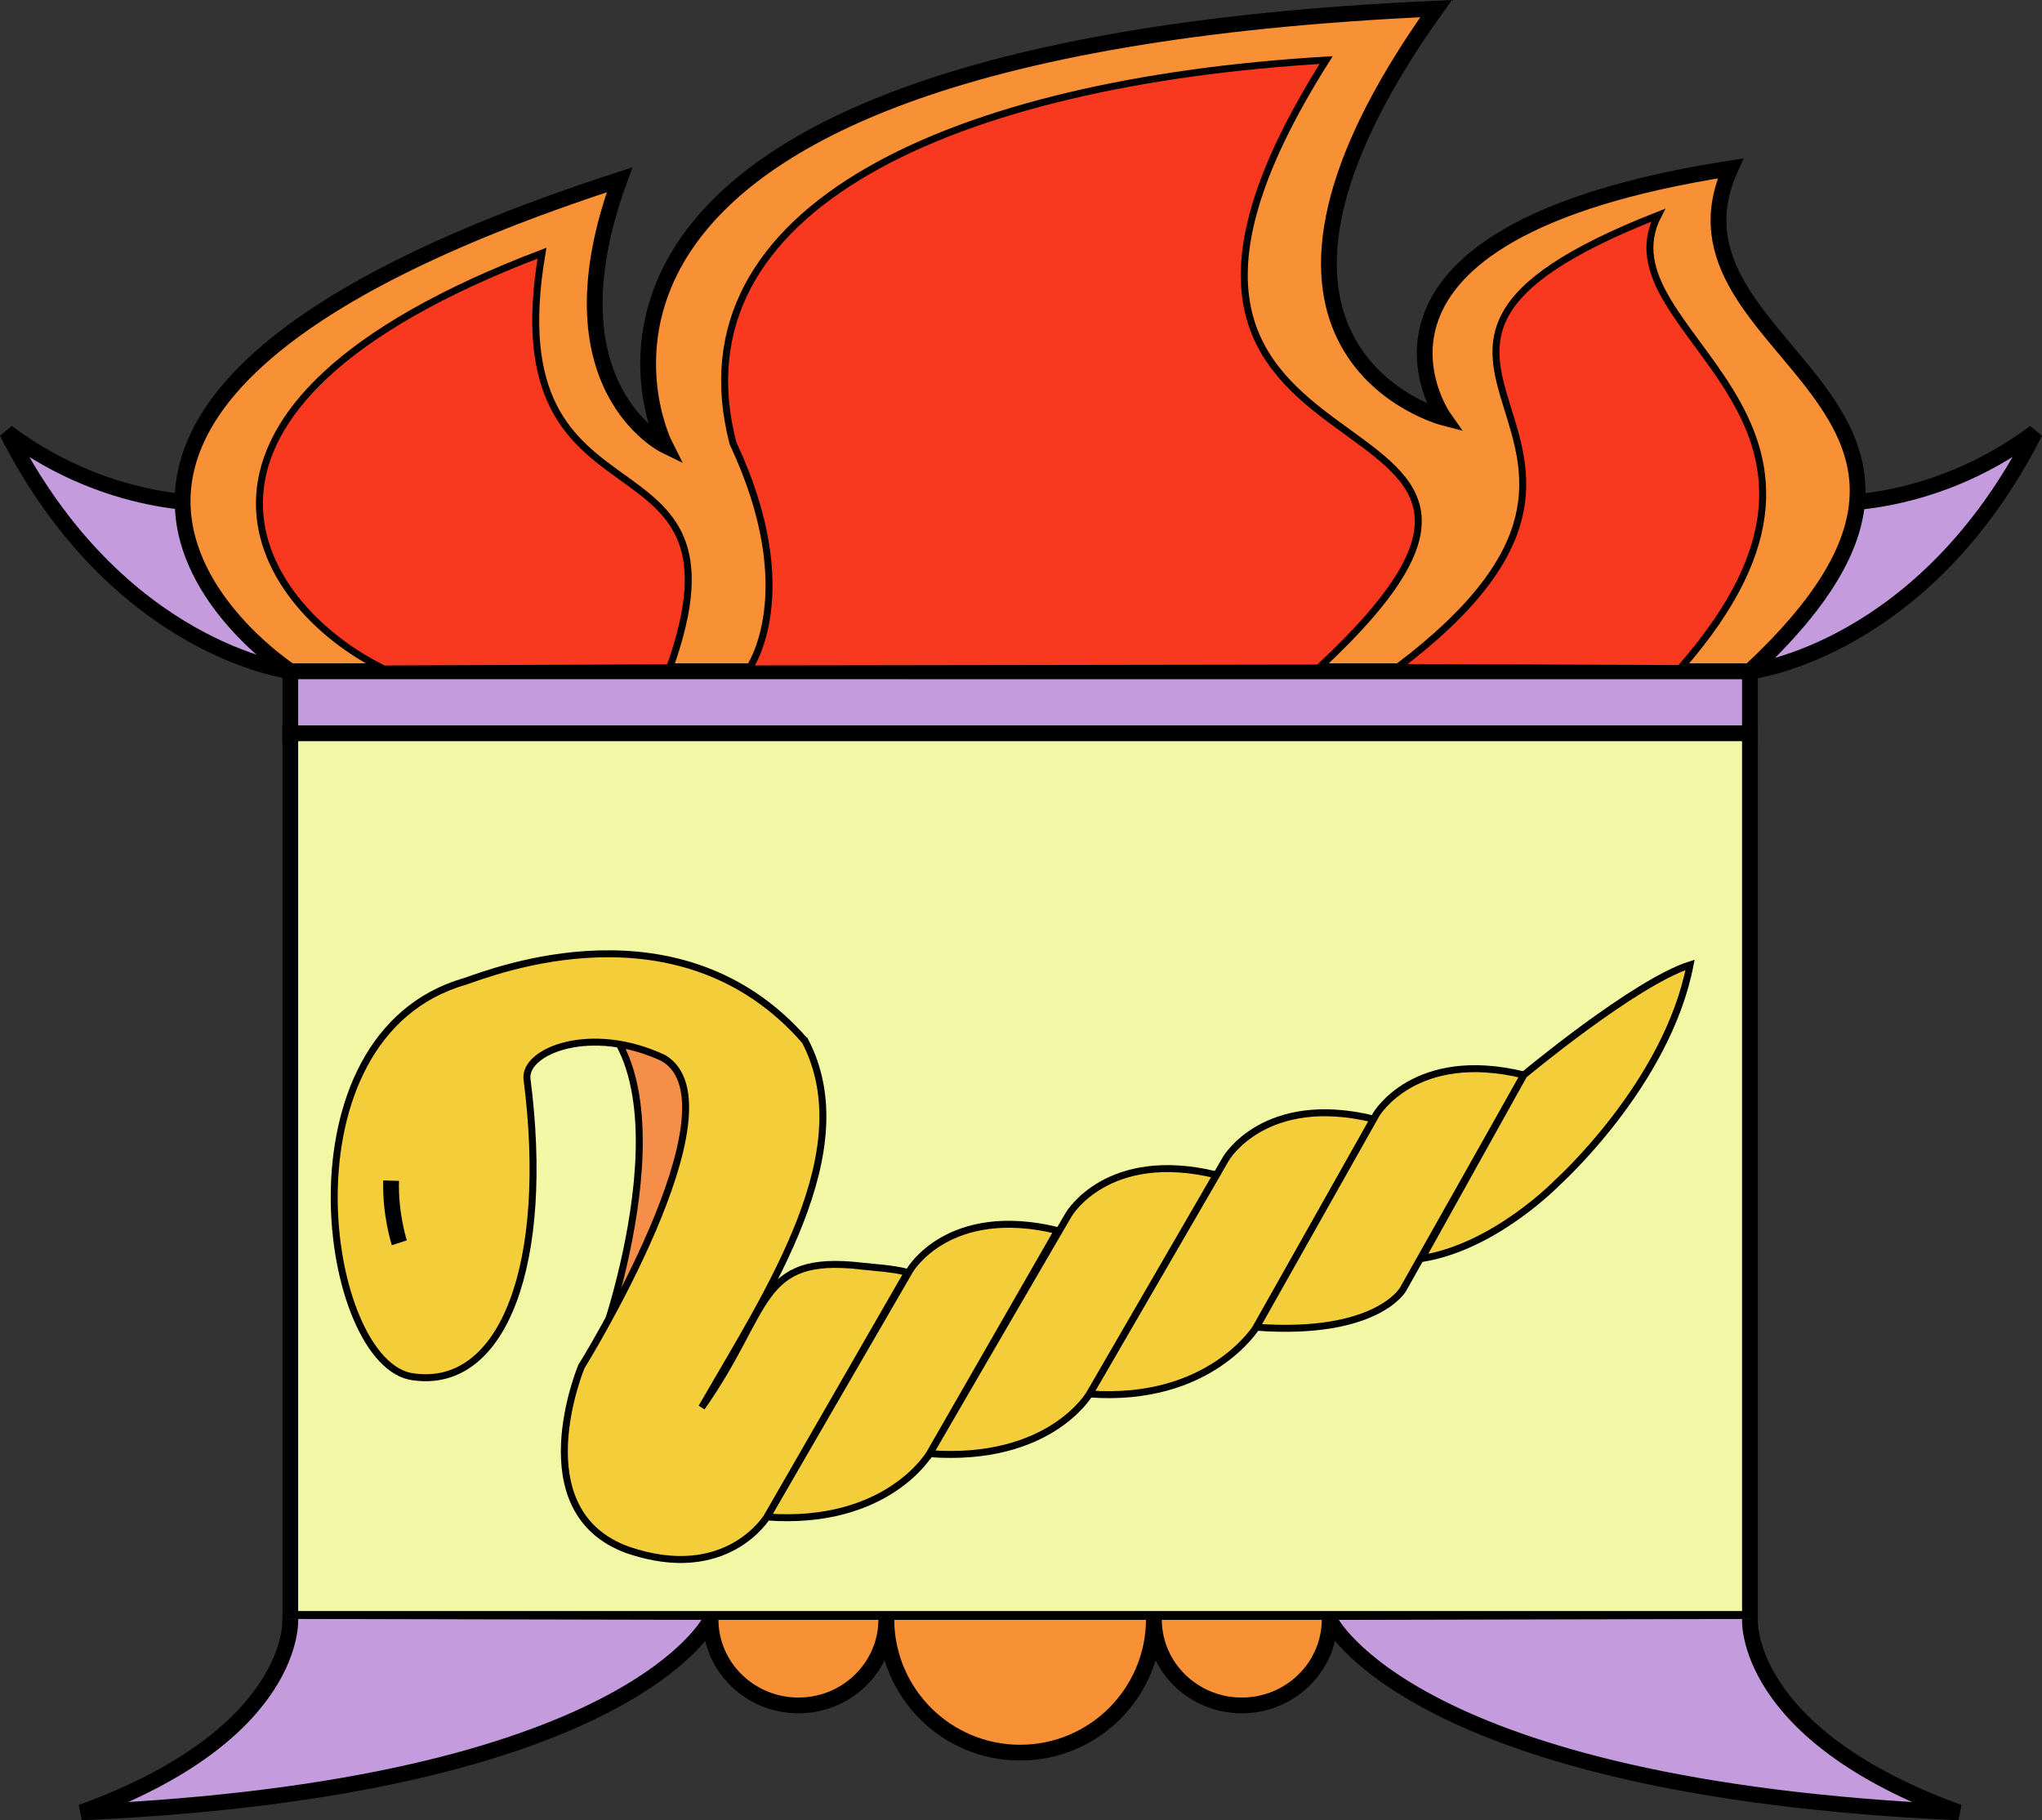 <?xml version="1.0" encoding="UTF-8" standalone="no"?>
<svg
   xmlns:dc="http://purl.org/dc/elements/1.1/"
   xmlns:cc="http://creativecommons.org/ns#"
   xmlns:rdf="http://www.w3.org/1999/02/22-rdf-syntax-ns#"
   xmlns:svg="http://www.w3.org/2000/svg"
   xmlns="http://www.w3.org/2000/svg"
   xmlns:sodipodi="http://sodipodi.sourceforge.net/DTD/sodipodi-0.dtd"
   xmlns:inkscape="http://www.inkscape.org/namespaces/inkscape"
   width="77.726mm"
   height="69.279mm"
   viewBox="0 0 77.726 69.279"
   version="1.1"
   id="svg8"
   inkscape:version="1.0.1 (3bc2e813f5, 2020-09-07)"
   sodipodi:docname="naga-banner.svg">
  <rect x="0" y="0" width="77.726" height="69.279" fill="#333333" stroke="none"/>
  <defs
     id="defs2" />
  <sodipodi:namedview
     id="base"
     pagecolor="#ffffff"
     bordercolor="#666666"
     borderopacity="1.0"
     inkscape:pageopacity="0.0"
     inkscape:pageshadow="2"
     inkscape:zoom="1.979899"
     inkscape:cx="175.50297"
     inkscape:cy="131.50436"
     inkscape:document-units="mm"
     inkscape:current-layer="layer1"
     inkscape:document-rotation="0"
     showgrid="false"
     inkscape:window-width="1600"
     inkscape:window-height="839"
     inkscape:window-x="0"
     inkscape:window-y="0"
     inkscape:window-maximized="1" />
  <g
     inkscape:label="Layer 1"
     inkscape:groupmode="layer"
     id="layer1"
     transform="translate(-57.255,-88.048)">
    <path
       style="fill:#c49cdd;stroke:#000000;stroke-width:0.6;stroke-linecap:butt;stroke-linejoin:miter;stroke-miterlimit:4;stroke-dasharray:none;stroke-opacity:1;fill-opacity:1"
       d="m 65.785,107.187 c 0,0 -4.104,0.409 -8.263,-2.687 4.211,8.295 10.782,9.093 10.782,9.093"
       id="path2428-0-6-6"
       sodipodi:nodetypes="ccc" />
    <rect
       style="fill:#c49cdd;stroke:#000000;stroke-width:0.6;stroke-linecap:round;stroke-miterlimit:4;stroke-dasharray:none;stroke-opacity:1;fill-opacity:1"
       id="rect2358"
       width="55.559"
       height="2.365"
       x="68.305"
       y="113.593" />
    <rect
       style="fill:#f2f7a6;stroke:#000000;stroke-width:0.6;stroke-linecap:round;stroke-miterlimit:4;stroke-dasharray:none;stroke-opacity:1;fill-opacity:1"
       id="rect2358-0"
       width="55.559"
       height="33.707"
       x="68.305"
       y="115.958" />
    <path
       id="path2390"
       style="fill:#f89035;stroke:#000000;stroke-width:0.6;stroke-linecap:round;stroke-miterlimit:4;stroke-dasharray:none;stroke-opacity:1;fill-opacity:1"
       d="m 90.992,149.701 c 0.022,2.797 2.295,5.053 5.092,5.053 2.797,-5e-5 5.071,-2.256 5.092,-5.053"
       sodipodi:nodetypes="ccc" />
    <path
       id="path2390-3"
       style="fill:#f89035;stroke:#000000;stroke-width:0.6;stroke-linecap:round;stroke-miterlimit:4;stroke-dasharray:none;stroke-opacity:1;fill-opacity:1"
       d="m 101.177,149.701 c 0.014,1.803 1.508,3.256 3.345,3.256 1.838,-1e-5 3.331,-1.454 3.345,-3.256"
       sodipodi:nodetypes="ccc" />
    <path
       id="path2390-3-6"
       style="fill:#f89035;stroke:#000000;stroke-width:0.6;stroke-linecap:round;stroke-miterlimit:4;stroke-dasharray:none;stroke-opacity:1;fill-opacity:1"
       d="m 84.301,149.701 c 0.014,1.803 1.508,3.256 3.345,3.256 1.838,-1e-5 3.331,-1.454 3.345,-3.256"
       sodipodi:nodetypes="ccc" />
    <path
       style="fill:#c49cdd;stroke:#000000;stroke-width:0.6;stroke-linecap:butt;stroke-linejoin:miter;stroke-miterlimit:4;stroke-dasharray:none;stroke-opacity:1;fill-opacity:1"
       d="m 68.305,149.665 c 0,0 0.288,4.369 -7.95,7.363 20.879,-0.924 23.947,-7.327 23.947,-7.327"
       id="path2428"
       sodipodi:nodetypes="ccc" />
    <path
       style="fill:#c49cdd;stroke:#000000;stroke-width:0.6;stroke-linecap:butt;stroke-linejoin:miter;stroke-miterlimit:4;stroke-dasharray:none;stroke-opacity:1;fill-opacity:1"
       d="m 123.864,149.665 c 0,0 -0.288,4.369 7.95,7.363 -20.879,-0.924 -23.947,-7.327 -23.947,-7.327"
       id="path2428-0"
       sodipodi:nodetypes="ccc" />
    <path
       style="fill:#c49cdd;stroke:#000000;stroke-width:0.6;stroke-linecap:butt;stroke-linejoin:miter;stroke-miterlimit:4;stroke-dasharray:none;stroke-opacity:1;fill-opacity:1"
       d="m 126.45,107.187 c 0,0 4.104,0.409 8.263,-2.687 -4.211,8.295 -10.782,9.093 -10.782,9.093"
       id="path2428-0-6"
       sodipodi:nodetypes="ccc" />
    <path
       style="fill:#f89035;fill-opacity:1;stroke:#000000;stroke-width:0.6;stroke-linecap:butt;stroke-linejoin:miter;stroke-miterlimit:4;stroke-dasharray:none;stroke-opacity:1"
       d="m 68.305,113.593 c 0,0 -15.05,-9.757 12.533,-18.701 -2.879,7.872 1.733,10.113 1.733,10.113 0,0 -7.6,-14.989 29.345,-16.629 -9.346,13.081 0.298,15.572 0.298,15.572 0,0 -4.946,-7.023 10.911,-9.491 -3.189,7.059 11.715,8.915 0.74,19.137 z"
       id="path2493"
       sodipodi:nodetypes="cccccccc" />
    <path
       style="fill:#f8381f;fill-opacity:1;stroke:#000000;stroke-width:0.265px;stroke-linecap:butt;stroke-linejoin:miter;stroke-opacity:1"
       d="m 71.866,113.509 c -5.049,-2.465 -9.56,-9.913 6.019,-15.825 -1.899,11.176 8.279,6.211 4.86,15.78 z"
       id="path2495"
       sodipodi:nodetypes="cccc" />
    <path
       style="fill:#f8381f;fill-opacity:1;stroke:#000000;stroke-width:0.265px;stroke-linecap:butt;stroke-linejoin:miter;stroke-opacity:1"
       d="m 85.756,113.507 c 0,0 2.085,-2.865 -0.6,-8.588 -2.344,-9.021 8.516,-13.749 22.577,-14.585 -11.162,17.644 12.217,11.516 -0.284,23.14 z"
       id="path2497"
       sodipodi:nodetypes="ccccc" />
    <path
       style="fill:#f8381f;fill-opacity:1;stroke:#000000;stroke-width:0.265px;stroke-linecap:butt;stroke-linejoin:miter;stroke-opacity:1"
       d="m 121.204,113.493 c 8.492,-9.669 -3.16,-12.753 -0.834,-17.254 -14.047,5.516 2.028,8.196 -9.922,17.213 z"
       id="path2499"
       sodipodi:nodetypes="cccc" />
    <path
       style="fill:#f4cd3b;fill-opacity:1;stroke:#000000;stroke-width:0.265;stroke-linecap:round;stroke-linejoin:miter;stroke-miterlimit:4;stroke-dasharray:none;stroke-opacity:1"
       d="m 98.726,141.102 5.194,-8.957 c 0,0 1.467,-2.516 5.62,-1.506 l -4.464,7.924 c 0,0 -1.77,2.874 -6.35,2.539 z"
       id="path2518"
       sodipodi:nodetypes="ccccc" />
    <path
       style="fill:#f4cd3b;fill-opacity:1;stroke:#000000;stroke-width:0.265;stroke-linecap:round;stroke-linejoin:miter;stroke-miterlimit:4;stroke-dasharray:none;stroke-opacity:1"
       d="m 105.076,138.562 4.562,-8.095 c 0,0 1.467,-2.516 5.62,-1.506 l -4.601,8.163 c 0,0 -1,1.772 -5.581,1.438 z"
       id="path2518-8"
       sodipodi:nodetypes="ccccc" />
    <path
       style="fill:#f4cd3b;fill-opacity:1;stroke:#000000;stroke-width:0.265;stroke-linecap:round;stroke-linejoin:miter;stroke-miterlimit:4;stroke-dasharray:none;stroke-opacity:1"
       d="m 92.636,143.376 5.299,-9.106 c 0,0 1.467,-2.516 5.62,-1.506 l -4.831,8.337 c 0,0 -1.508,2.609 -6.089,2.274 z"
       id="path2518-7"
       sodipodi:nodetypes="ccccc" />
    <path
       style="fill:#f4cd3b;fill-opacity:1;stroke:#000000;stroke-width:0.265;stroke-linecap:round;stroke-linejoin:miter;stroke-miterlimit:4;stroke-dasharray:none;stroke-opacity:1"
       d="m 86.446,145.785 5.447,-9.396 c 0,0 1.467,-2.516 5.62,-1.506 l -4.877,8.493 c 0,0 -1.609,2.743 -6.19,2.409 z"
       id="path2518-9"
       sodipodi:nodetypes="ccccc" />
    <path
       style="fill:#f48e49;fill-opacity:1;stroke:#000000;stroke-width:0.265px;stroke-linecap:butt;stroke-linejoin:miter;stroke-opacity:1"
       d="m 78.64,125.946 c 5.512,1.794 1.605,12.882 1.605,12.882 0,0 10.415,-16.438 -1.605,-12.882 z"
       id="path2604"
       sodipodi:nodetypes="ccc" />
    <path
       id="path2518-9-2"
       style="fill:#f4cd3b;fill-opacity:1;stroke:#000000;stroke-width:0.265;stroke-linecap:round;stroke-linejoin:miter;stroke-miterlimit:4;stroke-dasharray:none;stroke-opacity:1"
       d="m 87.9,127.668 c -4.756,-5.465 -11.903,-2.617 -12.946,-2.268 -7.222,2.075 -5.397,14.636 -1.963,15.051 3.444,0.485 5.226,-4.35 4.321,-11.356 -0.083,-1.061 2.441,-2.061 5.186,-0.782 3.069,1.779 -3.115,11.752 -3.115,11.752 0,0 -2.298,5.504 1.767,6.974 3.759,1.288 5.297,-1.255 5.297,-1.255 l 5.359,-9.31 c -0.649,-0.158 -1.236,-0.178 -1.755,-0.238 -4.004,-0.468 -3.449,1.63 -6.087,5.378 2.547,-4.428 6.117,-9.751 3.937,-13.946 z"
       sodipodi:nodetypes="cccccccccscc" />
    <path
       style="fill:#f4cd3b;fill-opacity:1;stroke:#000000;stroke-width:0.265;stroke-linecap:round;stroke-linejoin:miter;stroke-miterlimit:4;stroke-dasharray:none;stroke-opacity:1"
       d="m 111.369,135.946 3.889,-6.984 c 0,0 4.219,-3.517 6.327,-4.192 -0.874,4.545 -5.063,8.297 -5.063,8.297 0,0 -2.364,2.442 -5.153,2.88 z"
       id="path2518-8-0"
       sodipodi:nodetypes="ccccc" />
    <path
       style="fill:none;stroke:#000000;stroke-width:0.6;stroke-linecap:butt;stroke-linejoin:miter;stroke-miterlimit:4;stroke-dasharray:none;stroke-opacity:1"
       d="m 72.455,135.348 c 0,0 -0.351,-1.076 -0.313,-2.364"
       id="path2608"
       sodipodi:nodetypes="cc" />
  </g>
</svg>
